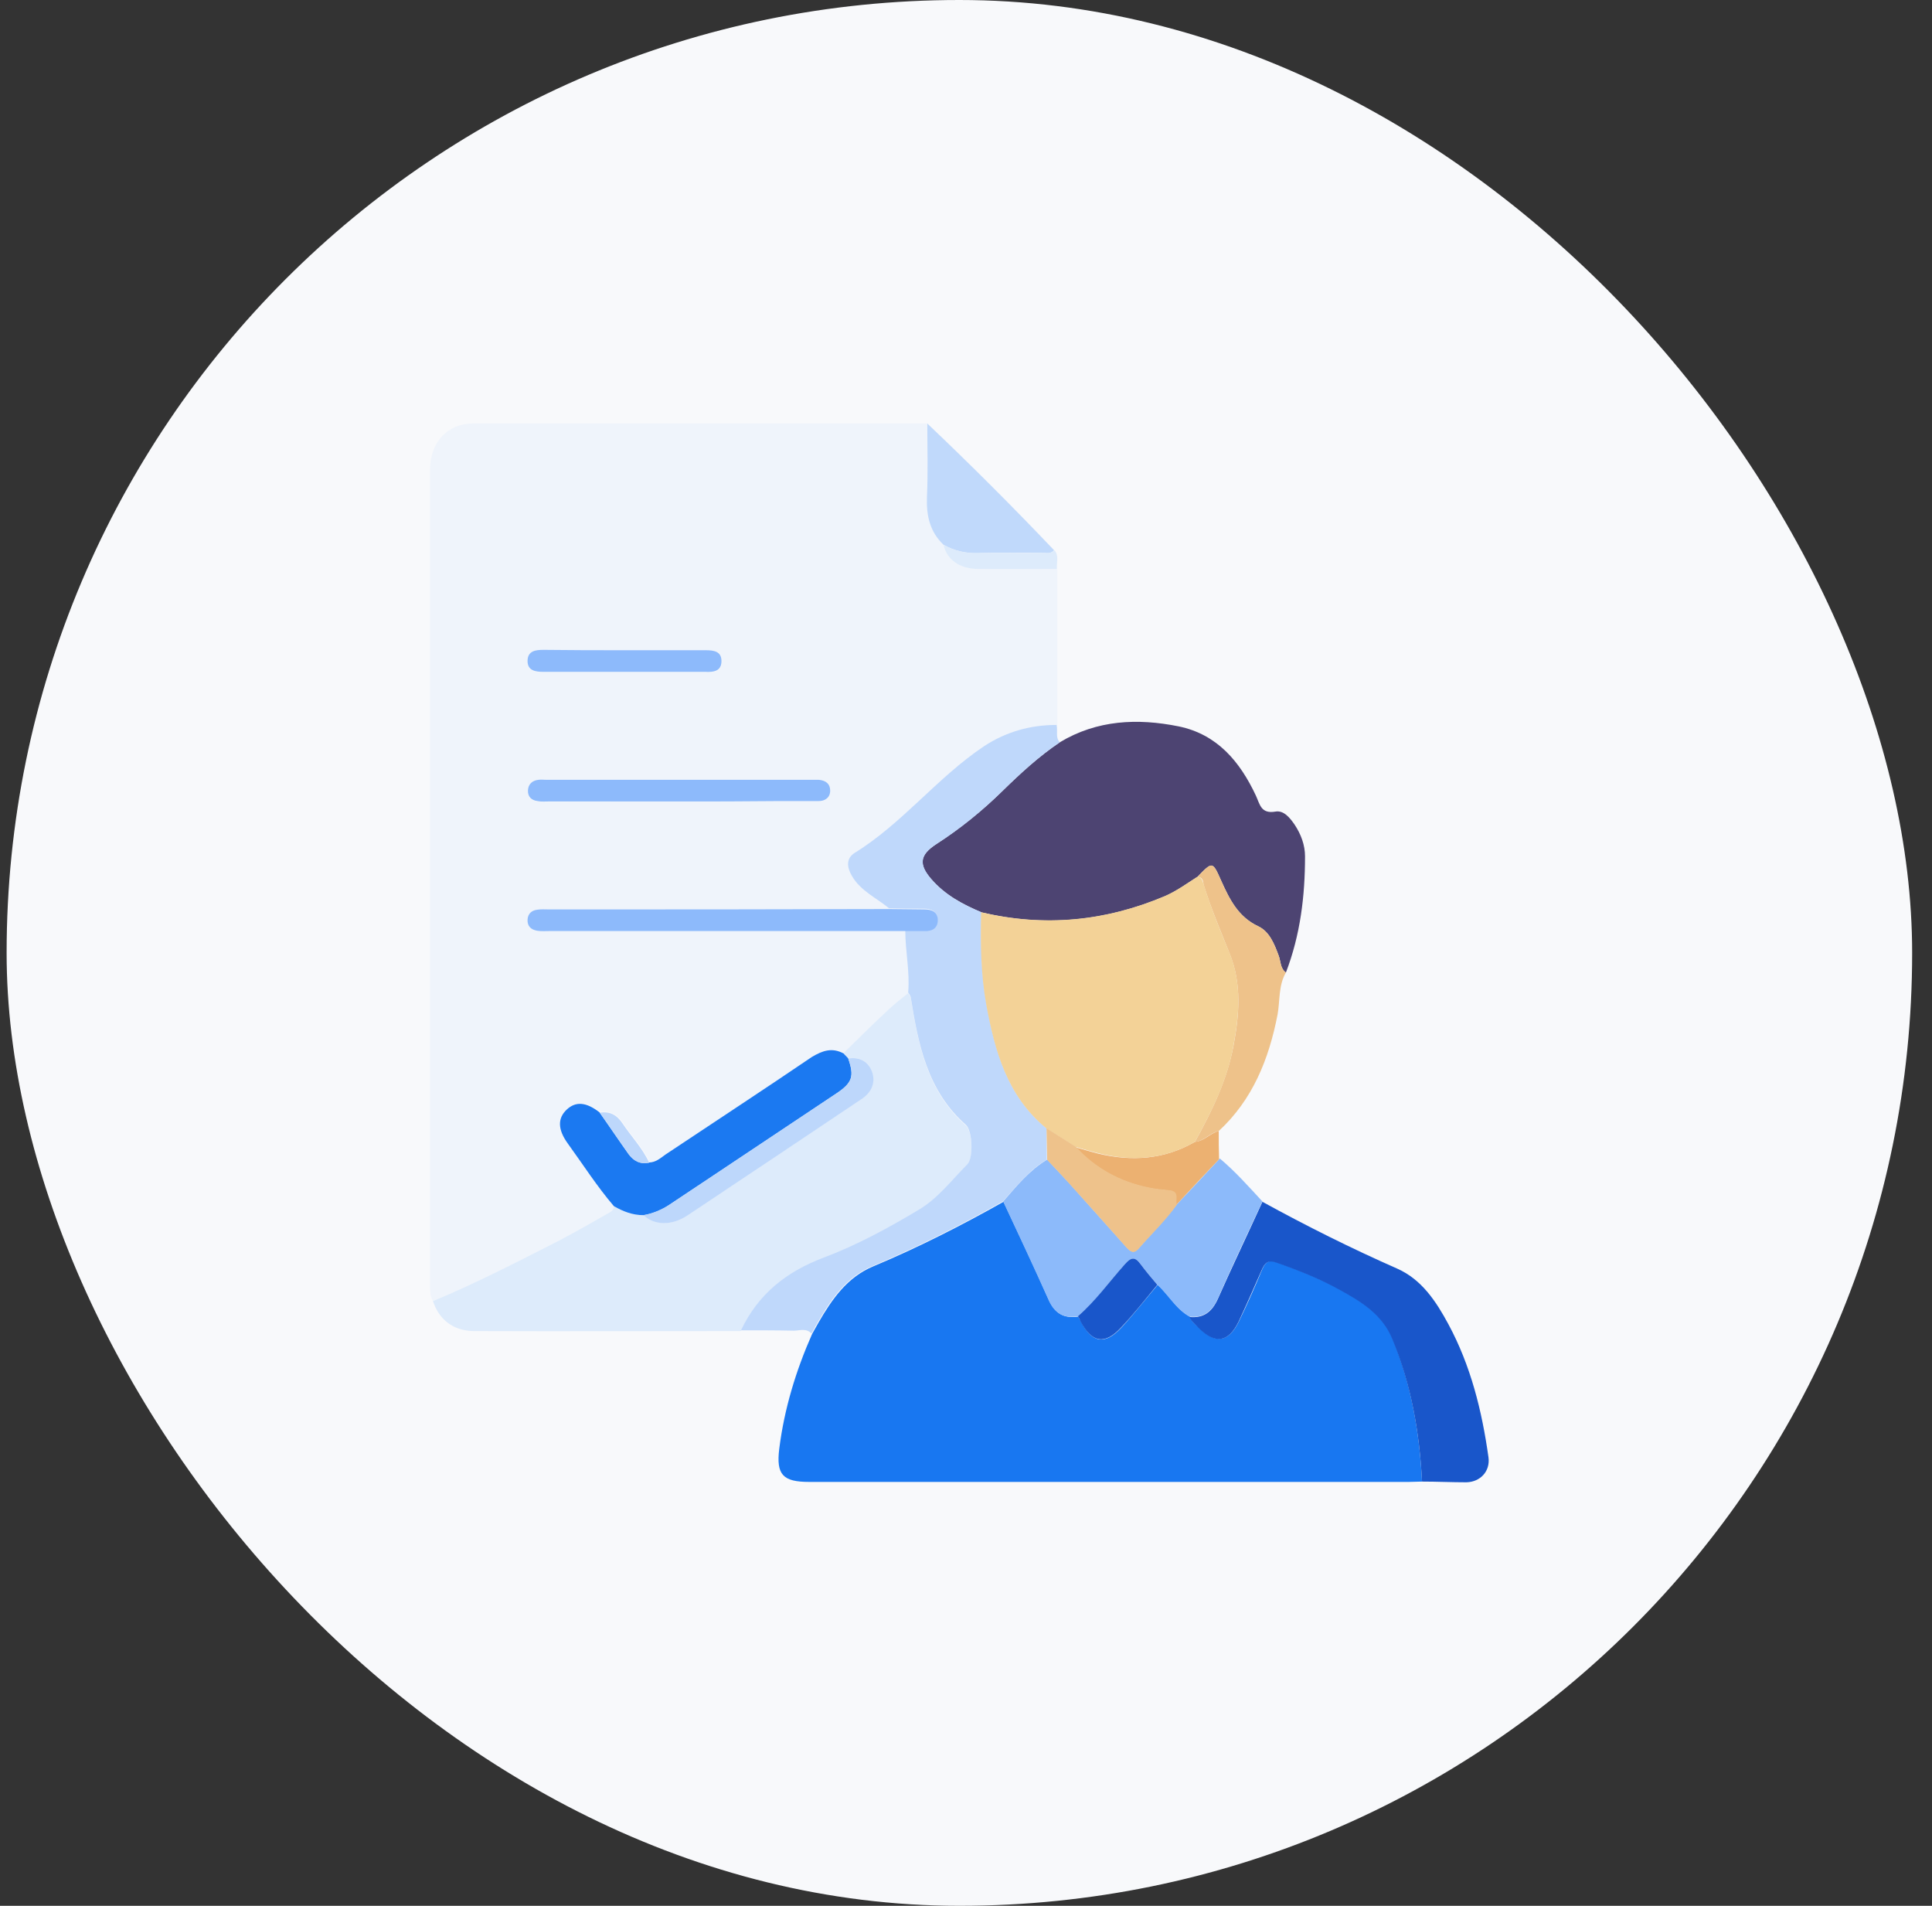 <svg width="73" height="72" viewBox="0 0 73 72" fill="none" xmlns="http://www.w3.org/2000/svg">
<rect x="0" y="0" width="73" height="72" fill="#333333" stroke="none"/>
<rect x="0.25" width="72" height="72" rx="36" fill="#F8F9FB"/>
<path d="M16.359 49.154C16.25 48.977 16.25 48.772 16.25 48.567C16.25 38.284 16.25 28.001 16.25 17.732C16.25 16.723 16.905 16 17.86 16C23.591 16 29.321 16 35.052 16C35.052 16.927 35.066 17.855 35.038 18.782C35.011 19.478 35.148 20.091 35.666 20.582C35.789 21.142 36.253 21.482 36.949 21.496C37.945 21.51 38.954 21.496 39.95 21.496C39.95 23.474 39.95 25.451 39.95 27.415C38.954 27.415 38.04 27.66 37.208 28.22C35.434 29.392 34.124 31.125 32.309 32.256C31.996 32.447 32.023 32.788 32.214 33.116C32.541 33.688 33.142 33.947 33.619 34.343C29.335 34.343 25.051 34.343 20.766 34.357C20.616 34.357 20.453 34.343 20.302 34.37C20.098 34.398 19.961 34.534 19.948 34.739C19.934 34.984 20.084 35.12 20.302 35.161C20.453 35.189 20.603 35.175 20.766 35.175C25.255 35.175 29.744 35.175 34.233 35.175C34.233 35.952 34.397 36.73 34.343 37.521C34.083 37.739 33.824 37.943 33.578 38.162C33.005 38.694 32.446 39.253 31.887 39.798C31.464 39.566 31.095 39.675 30.713 39.934C28.885 41.176 27.029 42.403 25.187 43.617C24.996 43.739 24.819 43.917 24.559 43.917C24.3 43.371 23.877 42.921 23.536 42.417C23.331 42.103 23.059 41.953 22.677 42.008C22.172 41.626 21.79 41.585 21.448 41.898C21.094 42.226 21.094 42.648 21.476 43.18C22.049 43.971 22.581 44.817 23.222 45.553C23.222 45.717 23.099 45.772 22.977 45.84C22.349 46.181 21.749 46.549 21.107 46.876C19.525 47.681 17.969 48.486 16.359 49.154ZM25.665 30.279C26.893 30.279 28.107 30.279 29.335 30.279C29.867 30.279 30.386 30.279 30.918 30.279C31.177 30.279 31.354 30.142 31.354 29.883C31.354 29.624 31.191 29.488 30.931 29.474C30.85 29.461 30.768 29.474 30.672 29.474C27.329 29.474 23.973 29.474 20.63 29.474C20.534 29.474 20.425 29.474 20.33 29.474C20.098 29.502 19.948 29.638 19.934 29.87C19.92 30.102 20.07 30.252 20.302 30.279C20.439 30.293 20.575 30.293 20.712 30.293C22.376 30.279 24.014 30.279 25.665 30.279ZM23.604 24.565C22.581 24.565 21.571 24.565 20.548 24.565C20.248 24.565 19.961 24.605 19.948 24.96C19.934 25.356 20.234 25.396 20.562 25.396C22.595 25.396 24.641 25.396 26.674 25.396C26.974 25.396 27.261 25.369 27.275 25.015C27.288 24.619 26.988 24.578 26.674 24.578C25.637 24.565 24.628 24.565 23.604 24.565Z" fill="#EFF4FB"/>
<path d="M53.731 55.973C53.568 55.973 53.39 55.986 53.227 55.986C45.681 55.986 38.122 55.986 30.577 55.986C29.581 55.986 29.322 55.714 29.444 54.732C29.635 53.218 30.072 51.786 30.686 50.395C30.768 50.245 30.85 50.108 30.931 49.958C31.436 49.086 32.009 48.254 32.992 47.844C34.684 47.135 36.321 46.303 37.917 45.403C38.491 46.631 39.077 47.858 39.623 49.099C39.855 49.617 40.196 49.822 40.742 49.74C40.769 49.795 40.81 49.863 40.837 49.917C41.26 50.736 41.738 50.831 42.366 50.163C42.843 49.645 43.28 49.086 43.744 48.54C44.167 48.922 44.44 49.454 44.958 49.74C45.013 49.931 45.176 50.04 45.313 50.163C45.927 50.79 46.432 50.709 46.814 49.917C47.127 49.276 47.414 48.622 47.687 47.967C47.81 47.694 47.919 47.572 48.26 47.694C49.079 47.981 49.884 48.308 50.634 48.717C51.453 49.167 52.244 49.645 52.626 50.586C53.322 52.318 53.636 54.118 53.731 55.973Z" fill="#1877F1"/>
<path d="M16.359 49.154C17.969 48.486 19.525 47.681 21.08 46.89C21.708 46.563 22.322 46.208 22.95 45.853C23.072 45.785 23.195 45.731 23.195 45.567C23.536 45.772 23.905 45.908 24.314 45.908C24.71 46.276 25.365 46.317 25.938 45.935C28.134 44.476 30.331 43.003 32.528 41.53C32.883 41.285 33.074 40.957 32.951 40.535C32.828 40.098 32.501 39.921 32.037 39.989C31.982 39.921 31.914 39.866 31.86 39.798C32.419 39.253 32.978 38.694 33.551 38.162C33.797 37.93 34.056 37.725 34.316 37.521C34.343 37.575 34.397 37.63 34.411 37.698C34.697 39.484 35.039 41.244 36.499 42.526C36.744 42.744 36.785 43.78 36.553 44.012C35.966 44.599 35.462 45.281 34.738 45.717C33.579 46.413 32.378 47.067 31.109 47.544C29.704 48.063 28.626 48.908 27.998 50.286C24.628 50.286 21.244 50.299 17.874 50.286C17.137 50.272 16.591 49.863 16.359 49.154Z" fill="#DDEBFB"/>
<path d="M40.046 28.042C41.451 27.197 42.98 27.128 44.535 27.442C45.995 27.742 46.855 28.779 47.455 30.061C47.605 30.388 47.646 30.756 48.192 30.661C48.505 30.606 48.737 30.893 48.915 31.152C49.16 31.52 49.31 31.929 49.31 32.352C49.31 33.852 49.133 35.325 48.587 36.743C48.369 36.58 48.396 36.321 48.314 36.102C48.151 35.666 47.973 35.202 47.55 34.998C46.786 34.643 46.459 33.975 46.145 33.279C45.818 32.543 45.818 32.529 45.244 33.129C44.849 33.375 44.467 33.661 44.03 33.852C41.779 34.807 39.473 35.038 37.085 34.466C36.376 34.166 35.707 33.811 35.188 33.211C34.697 32.652 34.752 32.297 35.38 31.888C36.28 31.302 37.112 30.634 37.876 29.883C38.559 29.215 39.255 28.574 40.046 28.042Z" fill="#4D4472"/>
<path d="M40.046 28.042C39.255 28.574 38.559 29.215 37.877 29.883C37.112 30.634 36.28 31.315 35.38 31.888C34.752 32.297 34.711 32.652 35.189 33.211C35.707 33.811 36.362 34.166 37.085 34.466C37.058 35.625 37.072 36.798 37.276 37.943C37.604 39.716 38.054 41.407 39.541 42.621C39.541 43.017 39.555 43.412 39.555 43.808C38.886 44.203 38.409 44.817 37.89 45.39C36.294 46.29 34.657 47.122 32.965 47.831C31.982 48.24 31.409 49.072 30.904 49.945C30.822 50.095 30.741 50.231 30.659 50.381C30.468 50.163 30.208 50.272 29.99 50.272C29.322 50.258 28.667 50.258 27.998 50.258C28.639 48.895 29.704 48.049 31.109 47.517C32.378 47.04 33.579 46.385 34.738 45.69C35.462 45.253 35.966 44.572 36.553 43.985C36.785 43.753 36.744 42.717 36.498 42.498C35.039 41.217 34.697 39.457 34.411 37.671C34.397 37.616 34.356 37.562 34.315 37.493C34.384 36.702 34.206 35.939 34.206 35.148C34.438 35.148 34.684 35.148 34.916 35.148C35.189 35.148 35.407 35.052 35.421 34.766C35.434 34.452 35.202 34.329 34.916 34.329C34.479 34.329 34.029 34.329 33.592 34.316C33.115 33.92 32.514 33.661 32.187 33.088C31.996 32.761 31.969 32.434 32.282 32.229C34.097 31.111 35.407 29.379 37.181 28.192C38.013 27.647 38.927 27.388 39.923 27.388C39.978 27.633 39.869 27.865 40.046 28.042Z" fill="#BFD8FB"/>
<path d="M53.731 55.973C53.636 54.118 53.322 52.318 52.612 50.599C52.23 49.658 51.439 49.181 50.62 48.731C49.856 48.308 49.065 47.995 48.246 47.708C47.905 47.585 47.796 47.708 47.673 47.981C47.387 48.636 47.1 49.29 46.8 49.931C46.418 50.722 45.913 50.79 45.299 50.177C45.176 50.04 45.013 49.931 44.944 49.754C45.477 49.808 45.79 49.563 46.009 49.086C46.554 47.858 47.141 46.631 47.7 45.403C49.365 46.317 51.057 47.163 52.79 47.926C53.718 48.336 54.264 49.167 54.727 50.027C55.573 51.595 55.996 53.3 56.242 55.059C56.31 55.577 55.942 55.986 55.41 56C54.85 56 54.291 55.973 53.731 55.973Z" fill="#1956CA"/>
<path d="M47.7 45.39C47.127 46.617 46.554 47.831 46.009 49.072C45.79 49.549 45.477 49.795 44.944 49.74C44.426 49.454 44.153 48.922 43.73 48.54C43.512 48.281 43.293 48.022 43.089 47.749C42.87 47.449 42.72 47.517 42.502 47.763C41.915 48.417 41.41 49.154 40.728 49.727C40.182 49.822 39.828 49.604 39.609 49.086C39.05 47.845 38.477 46.617 37.904 45.39C38.409 44.817 38.886 44.217 39.568 43.808C39.841 44.094 40.101 44.381 40.373 44.667C41.097 45.472 41.82 46.29 42.543 47.094C42.693 47.258 42.816 47.395 43.034 47.149C43.512 46.59 44.03 46.085 44.467 45.499C45.013 44.926 45.545 44.353 46.09 43.767C46.677 44.258 47.182 44.831 47.7 45.39Z" fill="#8CBAFA"/>
<path d="M45.244 33.129C45.818 32.529 45.818 32.543 46.145 33.279C46.459 33.975 46.786 34.643 47.55 34.998C47.973 35.202 48.151 35.666 48.314 36.102C48.396 36.321 48.369 36.58 48.587 36.743C48.301 37.234 48.369 37.793 48.273 38.325C47.946 40.016 47.332 41.544 46.05 42.73C45.722 42.798 45.49 43.112 45.149 43.139C45.79 41.98 46.363 40.807 46.609 39.498C46.827 38.325 46.923 37.166 46.459 36.02C46.118 35.161 45.749 34.302 45.476 33.416C45.463 33.279 45.435 33.129 45.244 33.129Z" fill="#EEC28A"/>
<path d="M35.652 20.582C35.134 20.091 34.998 19.478 35.025 18.782C35.066 17.855 35.038 16.927 35.038 16C36.676 17.555 38.272 19.15 39.828 20.787C39.691 20.951 39.514 20.882 39.35 20.882C38.545 20.882 37.754 20.869 36.949 20.896C36.498 20.91 36.062 20.814 35.652 20.582Z" fill="#C0D9FB"/>
<path d="M45.149 43.139C45.504 43.112 45.722 42.812 46.05 42.73C46.05 43.085 46.05 43.44 46.063 43.794C45.517 44.367 44.985 44.94 44.44 45.526C44.371 45.335 44.562 45.022 44.167 44.981C43.894 44.953 43.635 44.926 43.362 44.871C42.297 44.64 41.383 44.149 40.633 43.344C40.906 43.426 41.179 43.494 41.465 43.576C42.761 43.89 43.989 43.808 45.149 43.139Z" fill="#ECB171"/>
<path d="M35.652 20.582C36.062 20.814 36.498 20.91 36.962 20.896C37.754 20.869 38.559 20.896 39.364 20.882C39.527 20.882 39.705 20.937 39.841 20.787C40.032 21.005 39.909 21.264 39.937 21.496C38.941 21.496 37.931 21.51 36.935 21.496C36.253 21.482 35.775 21.141 35.652 20.582Z" fill="#DDEBFB"/>
<path d="M31.873 39.798C31.928 39.866 31.996 39.921 32.05 39.989C32.282 40.657 32.214 40.903 31.6 41.312C29.499 42.717 27.398 44.108 25.297 45.512C24.996 45.717 24.669 45.853 24.314 45.908C23.905 45.908 23.55 45.772 23.195 45.567C22.554 44.817 22.022 43.985 21.449 43.194C21.067 42.662 21.067 42.239 21.421 41.912C21.763 41.598 22.158 41.639 22.649 42.021C23.018 42.539 23.373 43.071 23.741 43.59C23.932 43.849 24.191 43.999 24.519 43.917C24.778 43.917 24.955 43.753 25.146 43.617C26.988 42.389 28.844 41.176 30.672 39.934C31.082 39.689 31.436 39.566 31.873 39.798Z" fill="#1B79F1"/>
<path d="M33.606 34.343C34.042 34.343 34.493 34.357 34.929 34.357C35.23 34.357 35.448 34.466 35.434 34.793C35.42 35.08 35.202 35.189 34.929 35.175C34.697 35.175 34.452 35.175 34.22 35.175C29.731 35.175 25.242 35.175 20.753 35.175C20.603 35.175 20.439 35.189 20.289 35.161C20.057 35.12 19.92 34.984 19.934 34.739C19.948 34.52 20.084 34.398 20.289 34.37C20.439 34.343 20.589 34.357 20.753 34.357C25.037 34.357 29.321 34.357 33.606 34.343Z" fill="#8DBAFB"/>
<path d="M25.665 30.279C24.014 30.279 22.363 30.279 20.725 30.279C20.589 30.279 20.453 30.293 20.316 30.265C20.084 30.238 19.934 30.102 19.948 29.856C19.961 29.624 20.111 29.488 20.343 29.461C20.439 29.447 20.548 29.461 20.643 29.461C23.986 29.461 27.343 29.461 30.686 29.461C30.768 29.461 30.85 29.461 30.945 29.461C31.204 29.488 31.368 29.611 31.368 29.87C31.368 30.129 31.177 30.265 30.931 30.265C30.399 30.265 29.881 30.265 29.349 30.265C28.107 30.279 26.893 30.279 25.665 30.279Z" fill="#8DBAFB"/>
<path d="M23.604 24.565C24.628 24.565 25.637 24.565 26.661 24.565C26.975 24.565 27.275 24.606 27.261 25.001C27.247 25.356 26.961 25.397 26.661 25.383C24.628 25.383 22.581 25.383 20.548 25.383C20.234 25.383 19.92 25.342 19.934 24.947C19.948 24.592 20.234 24.551 20.534 24.551C21.571 24.565 22.581 24.565 23.604 24.565Z" fill="#8DBAFB"/>
<path d="M24.531 43.93C24.19 43.998 23.931 43.861 23.754 43.602C23.386 43.084 23.031 42.566 22.663 42.035C23.045 41.98 23.304 42.117 23.522 42.444C23.849 42.934 24.272 43.371 24.531 43.93Z" fill="#BDD7FB"/>
<path d="M40.728 49.726C41.396 49.153 41.915 48.417 42.501 47.763C42.719 47.517 42.869 47.449 43.088 47.749C43.292 48.022 43.51 48.281 43.729 48.54C43.279 49.085 42.842 49.644 42.351 50.162C41.737 50.816 41.26 50.734 40.824 49.916C40.796 49.848 40.769 49.78 40.728 49.726Z" fill="#1956CA"/>
<path d="M24.314 45.908C24.669 45.84 24.996 45.703 25.296 45.513C27.398 44.108 29.499 42.717 31.6 41.312C32.214 40.903 32.282 40.657 32.05 39.989C32.501 39.921 32.828 40.112 32.965 40.535C33.087 40.957 32.896 41.298 32.542 41.53C30.345 43.003 28.148 44.476 25.951 45.935C25.365 46.317 24.71 46.29 24.314 45.908Z" fill="#BDD7FB"/>
<path d="M45.149 43.139C43.989 43.808 42.761 43.889 41.479 43.562C41.206 43.494 40.919 43.412 40.646 43.33C40.278 43.099 39.91 42.867 39.528 42.621C38.054 41.407 37.59 39.716 37.263 37.943C37.058 36.784 37.044 35.625 37.072 34.466C39.459 35.025 41.765 34.807 44.017 33.852C44.453 33.661 44.835 33.388 45.231 33.129C45.408 33.129 45.436 33.279 45.477 33.402C45.749 34.288 46.104 35.148 46.459 36.007C46.923 37.152 46.827 38.312 46.609 39.484C46.377 40.807 45.79 41.98 45.149 43.139Z" fill="#F3D297"/>
<path d="M39.541 42.621C39.909 42.853 40.278 43.085 40.66 43.33C41.397 44.135 42.325 44.64 43.389 44.858C43.648 44.912 43.921 44.94 44.194 44.967C44.59 45.008 44.398 45.322 44.467 45.513C44.044 46.112 43.511 46.617 43.034 47.163C42.829 47.408 42.693 47.272 42.543 47.108C41.82 46.29 41.096 45.485 40.373 44.681C40.114 44.394 39.841 44.108 39.568 43.821C39.555 43.426 39.555 43.03 39.541 42.621Z" fill="#EEC28B"/>
</svg>
